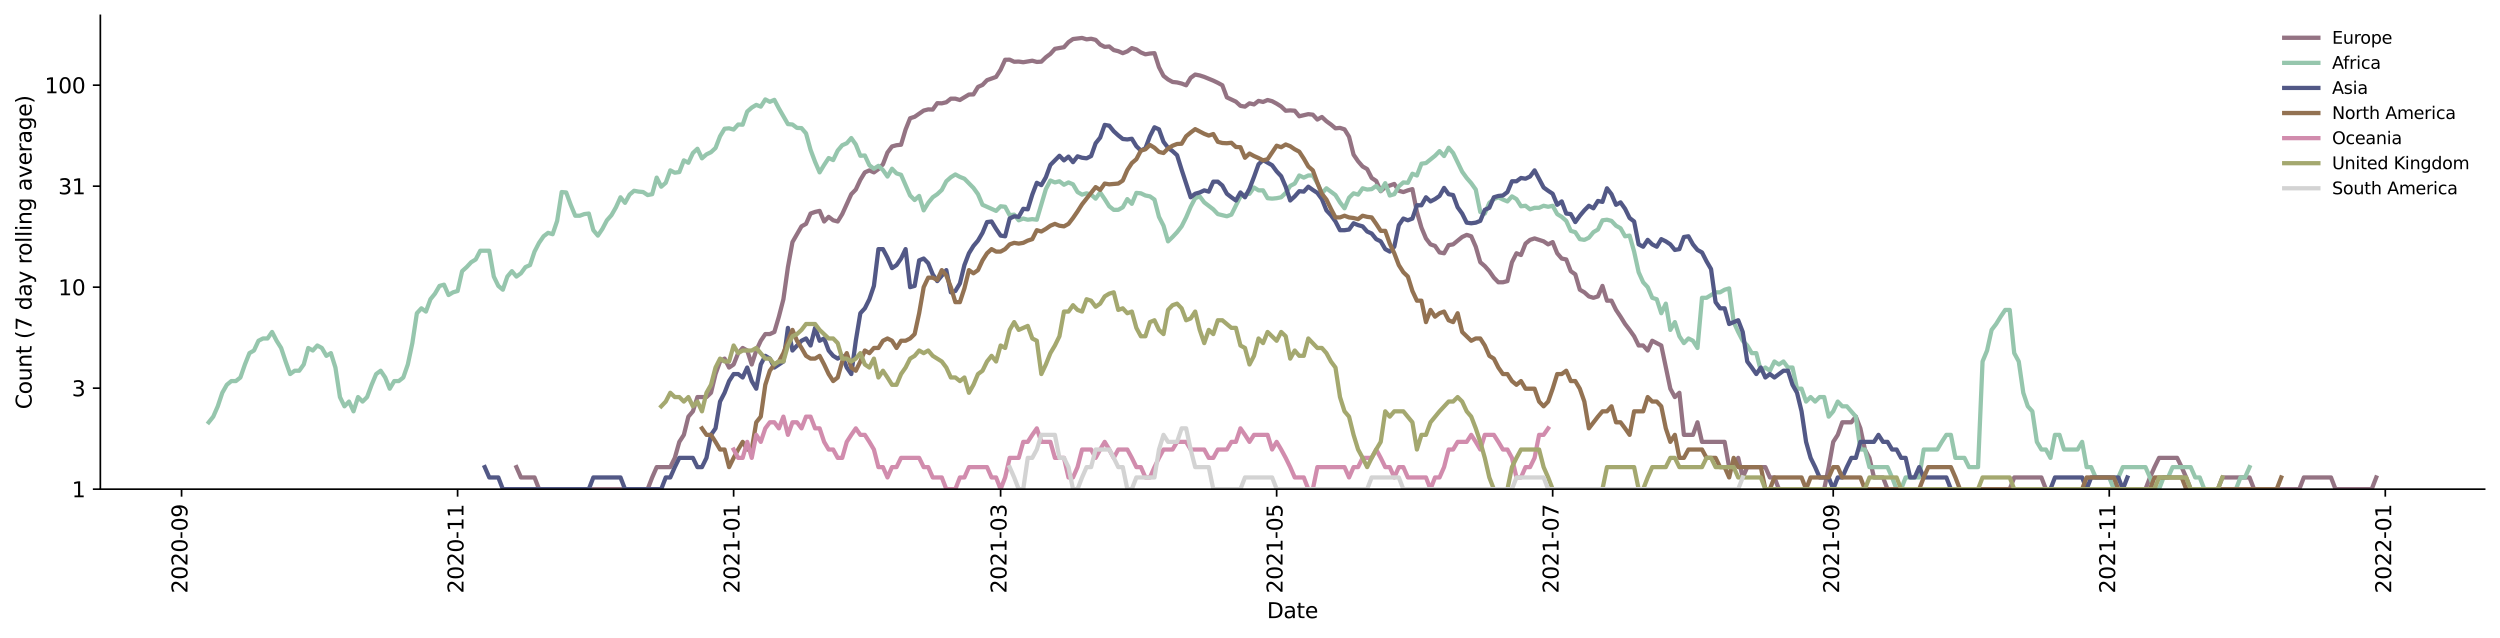 <?xml version="1.0" encoding="utf-8" standalone="no"?>
<!DOCTYPE svg PUBLIC "-//W3C//DTD SVG 1.1//EN"
  "http://www.w3.org/Graphics/SVG/1.1/DTD/svg11.dtd">
<svg height="298.621pt" version="1.1" viewBox="0 0 1170.166 298.621" width="1170.166pt" xmlns="http://www.w3.org/2000/svg" xmlns:xlink="http://www.w3.org/1999/xlink">
 <defs>
  <style type="text/css">*{stroke-linecap:butt;stroke-linejoin:round;}</style>
 </defs>
 <g id="figure_1">
  <g id="patch_1">
   <path d="M 0 298.621 
L 1170.166 298.621 
L 1170.166 0 
L 0 0 
z
" style="fill:#ffffff;"/>
  </g>
  <g id="axes_1">
   <g id="patch_2">
    <path d="M 46.966 228.96 
L 1162.966 228.96 
L 1162.966 7.2 
L 46.966 7.2 
z
" style="fill:#ffffff;"/>
   </g>
   <g id="matplotlib.axis_1">
    <g id="xtick_1">
     <g id="line2d_1">
      <defs>
       <path d="M 0 0 
L 0 3.5 
" id="m685ead2dab" style="stroke:#000000;stroke-width:0.8;"/>
      </defs>
      <g>
       <use style="stroke:#000000;stroke-width:0.8;" x="84.985" xlink:href="#m685ead2dab" y="228.96"/>
      </g>
     </g>
     <g id="text_1">
      <!-- 2020-09 -->
      <g transform="translate(87.744 277.743)rotate(-90)scale(0.1 -0.1)">
       <defs>
        <path d="M 1228 531 
L 3431 531 
L 3431 0 
L 469 0 
L 469 531 
Q 828 903 1448 1529 
Q 2069 2156 2228 2338 
Q 2531 2678 2651 2914 
Q 2772 3150 2772 3378 
Q 2772 3750 2511 3984 
Q 2250 4219 1831 4219 
Q 1534 4219 1204 4116 
Q 875 4013 500 3803 
L 500 4441 
Q 881 4594 1212 4672 
Q 1544 4750 1819 4750 
Q 2544 4750 2975 4387 
Q 3406 4025 3406 3419 
Q 3406 3131 3298 2873 
Q 3191 2616 2906 2266 
Q 2828 2175 2409 1742 
Q 1991 1309 1228 531 
z
" id="DejaVuSans-32" transform="scale(0.016)"/>
        <path d="M 2034 4250 
Q 1547 4250 1301 3770 
Q 1056 3291 1056 2328 
Q 1056 1369 1301 889 
Q 1547 409 2034 409 
Q 2525 409 2770 889 
Q 3016 1369 3016 2328 
Q 3016 3291 2770 3770 
Q 2525 4250 2034 4250 
z
M 2034 4750 
Q 2819 4750 3233 4129 
Q 3647 3509 3647 2328 
Q 3647 1150 3233 529 
Q 2819 -91 2034 -91 
Q 1250 -91 836 529 
Q 422 1150 422 2328 
Q 422 3509 836 4129 
Q 1250 4750 2034 4750 
z
" id="DejaVuSans-30" transform="scale(0.016)"/>
        <path d="M 313 2009 
L 1997 2009 
L 1997 1497 
L 313 1497 
L 313 2009 
z
" id="DejaVuSans-2d" transform="scale(0.016)"/>
        <path d="M 703 97 
L 703 672 
Q 941 559 1184 500 
Q 1428 441 1663 441 
Q 2288 441 2617 861 
Q 2947 1281 2994 2138 
Q 2813 1869 2534 1725 
Q 2256 1581 1919 1581 
Q 1219 1581 811 2004 
Q 403 2428 403 3163 
Q 403 3881 828 4315 
Q 1253 4750 1959 4750 
Q 2769 4750 3195 4129 
Q 3622 3509 3622 2328 
Q 3622 1225 3098 567 
Q 2575 -91 1691 -91 
Q 1453 -91 1209 -44 
Q 966 3 703 97 
z
M 1959 2075 
Q 2384 2075 2632 2365 
Q 2881 2656 2881 3163 
Q 2881 3666 2632 3958 
Q 2384 4250 1959 4250 
Q 1534 4250 1286 3958 
Q 1038 3666 1038 3163 
Q 1038 2656 1286 2365 
Q 1534 2075 1959 2075 
z
" id="DejaVuSans-39" transform="scale(0.016)"/>
       </defs>
       <use xlink:href="#DejaVuSans-32"/>
       <use x="63.623" xlink:href="#DejaVuSans-30"/>
       <use x="127.246" xlink:href="#DejaVuSans-32"/>
       <use x="190.869" xlink:href="#DejaVuSans-30"/>
       <use x="254.492" xlink:href="#DejaVuSans-2d"/>
       <use x="290.576" xlink:href="#DejaVuSans-30"/>
       <use x="354.199" xlink:href="#DejaVuSans-39"/>
      </g>
     </g>
    </g>
    <g id="xtick_2">
     <g id="line2d_2">
      <g>
       <use style="stroke:#000000;stroke-width:0.8;" x="214.186" xlink:href="#m685ead2dab" y="228.96"/>
      </g>
     </g>
     <g id="text_2">
      <!-- 2020-11 -->
      <g transform="translate(216.945 277.743)rotate(-90)scale(0.1 -0.1)">
       <defs>
        <path d="M 794 531 
L 1825 531 
L 1825 4091 
L 703 3866 
L 703 4441 
L 1819 4666 
L 2450 4666 
L 2450 531 
L 3481 531 
L 3481 0 
L 794 0 
L 794 531 
z
" id="DejaVuSans-31" transform="scale(0.016)"/>
       </defs>
       <use xlink:href="#DejaVuSans-32"/>
       <use x="63.623" xlink:href="#DejaVuSans-30"/>
       <use x="127.246" xlink:href="#DejaVuSans-32"/>
       <use x="190.869" xlink:href="#DejaVuSans-30"/>
       <use x="254.492" xlink:href="#DejaVuSans-2d"/>
       <use x="290.576" xlink:href="#DejaVuSans-31"/>
       <use x="354.199" xlink:href="#DejaVuSans-31"/>
      </g>
     </g>
    </g>
    <g id="xtick_3">
     <g id="line2d_3">
      <g>
       <use style="stroke:#000000;stroke-width:0.8;" x="343.387" xlink:href="#m685ead2dab" y="228.96"/>
      </g>
     </g>
     <g id="text_3">
      <!-- 2021-01 -->
      <g transform="translate(346.146 277.743)rotate(-90)scale(0.1 -0.1)">
       <use xlink:href="#DejaVuSans-32"/>
       <use x="63.623" xlink:href="#DejaVuSans-30"/>
       <use x="127.246" xlink:href="#DejaVuSans-32"/>
       <use x="190.869" xlink:href="#DejaVuSans-31"/>
       <use x="254.492" xlink:href="#DejaVuSans-2d"/>
       <use x="290.576" xlink:href="#DejaVuSans-30"/>
       <use x="354.199" xlink:href="#DejaVuSans-31"/>
      </g>
     </g>
    </g>
    <g id="xtick_4">
     <g id="line2d_4">
      <g>
       <use style="stroke:#000000;stroke-width:0.8;" x="468.351" xlink:href="#m685ead2dab" y="228.96"/>
      </g>
     </g>
     <g id="text_4">
      <!-- 2021-03 -->
      <g transform="translate(471.111 277.743)rotate(-90)scale(0.1 -0.1)">
       <defs>
        <path d="M 2597 2516 
Q 3050 2419 3304 2112 
Q 3559 1806 3559 1356 
Q 3559 666 3084 287 
Q 2609 -91 1734 -91 
Q 1441 -91 1130 -33 
Q 819 25 488 141 
L 488 750 
Q 750 597 1062 519 
Q 1375 441 1716 441 
Q 2309 441 2620 675 
Q 2931 909 2931 1356 
Q 2931 1769 2642 2001 
Q 2353 2234 1838 2234 
L 1294 2234 
L 1294 2753 
L 1863 2753 
Q 2328 2753 2575 2939 
Q 2822 3125 2822 3475 
Q 2822 3834 2567 4026 
Q 2313 4219 1838 4219 
Q 1578 4219 1281 4162 
Q 984 4106 628 3988 
L 628 4550 
Q 988 4650 1302 4700 
Q 1616 4750 1894 4750 
Q 2613 4750 3031 4423 
Q 3450 4097 3450 3541 
Q 3450 3153 3228 2886 
Q 3006 2619 2597 2516 
z
" id="DejaVuSans-33" transform="scale(0.016)"/>
       </defs>
       <use xlink:href="#DejaVuSans-32"/>
       <use x="63.623" xlink:href="#DejaVuSans-30"/>
       <use x="127.246" xlink:href="#DejaVuSans-32"/>
       <use x="190.869" xlink:href="#DejaVuSans-31"/>
       <use x="254.492" xlink:href="#DejaVuSans-2d"/>
       <use x="290.576" xlink:href="#DejaVuSans-30"/>
       <use x="354.199" xlink:href="#DejaVuSans-33"/>
      </g>
     </g>
    </g>
    <g id="xtick_5">
     <g id="line2d_5">
      <g>
       <use style="stroke:#000000;stroke-width:0.8;" x="597.552" xlink:href="#m685ead2dab" y="228.96"/>
      </g>
     </g>
     <g id="text_5">
      <!-- 2021-05 -->
      <g transform="translate(600.312 277.743)rotate(-90)scale(0.1 -0.1)">
       <defs>
        <path d="M 691 4666 
L 3169 4666 
L 3169 4134 
L 1269 4134 
L 1269 2991 
Q 1406 3038 1543 3061 
Q 1681 3084 1819 3084 
Q 2600 3084 3056 2656 
Q 3513 2228 3513 1497 
Q 3513 744 3044 326 
Q 2575 -91 1722 -91 
Q 1428 -91 1123 -41 
Q 819 9 494 109 
L 494 744 
Q 775 591 1075 516 
Q 1375 441 1709 441 
Q 2250 441 2565 725 
Q 2881 1009 2881 1497 
Q 2881 1984 2565 2268 
Q 2250 2553 1709 2553 
Q 1456 2553 1204 2497 
Q 953 2441 691 2322 
L 691 4666 
z
" id="DejaVuSans-35" transform="scale(0.016)"/>
       </defs>
       <use xlink:href="#DejaVuSans-32"/>
       <use x="63.623" xlink:href="#DejaVuSans-30"/>
       <use x="127.246" xlink:href="#DejaVuSans-32"/>
       <use x="190.869" xlink:href="#DejaVuSans-31"/>
       <use x="254.492" xlink:href="#DejaVuSans-2d"/>
       <use x="290.576" xlink:href="#DejaVuSans-30"/>
       <use x="354.199" xlink:href="#DejaVuSans-35"/>
      </g>
     </g>
    </g>
    <g id="xtick_6">
     <g id="line2d_6">
      <g>
       <use style="stroke:#000000;stroke-width:0.8;" x="726.753" xlink:href="#m685ead2dab" y="228.96"/>
      </g>
     </g>
     <g id="text_6">
      <!-- 2021-07 -->
      <g transform="translate(729.513 277.743)rotate(-90)scale(0.1 -0.1)">
       <defs>
        <path d="M 525 4666 
L 3525 4666 
L 3525 4397 
L 1831 0 
L 1172 0 
L 2766 4134 
L 525 4134 
L 525 4666 
z
" id="DejaVuSans-37" transform="scale(0.016)"/>
       </defs>
       <use xlink:href="#DejaVuSans-32"/>
       <use x="63.623" xlink:href="#DejaVuSans-30"/>
       <use x="127.246" xlink:href="#DejaVuSans-32"/>
       <use x="190.869" xlink:href="#DejaVuSans-31"/>
       <use x="254.492" xlink:href="#DejaVuSans-2d"/>
       <use x="290.576" xlink:href="#DejaVuSans-30"/>
       <use x="354.199" xlink:href="#DejaVuSans-37"/>
      </g>
     </g>
    </g>
    <g id="xtick_7">
     <g id="line2d_7">
      <g>
       <use style="stroke:#000000;stroke-width:0.8;" x="858.072" xlink:href="#m685ead2dab" y="228.96"/>
      </g>
     </g>
     <g id="text_7">
      <!-- 2021-09 -->
      <g transform="translate(860.832 277.743)rotate(-90)scale(0.1 -0.1)">
       <use xlink:href="#DejaVuSans-32"/>
       <use x="63.623" xlink:href="#DejaVuSans-30"/>
       <use x="127.246" xlink:href="#DejaVuSans-32"/>
       <use x="190.869" xlink:href="#DejaVuSans-31"/>
       <use x="254.492" xlink:href="#DejaVuSans-2d"/>
       <use x="290.576" xlink:href="#DejaVuSans-30"/>
       <use x="354.199" xlink:href="#DejaVuSans-39"/>
      </g>
     </g>
    </g>
    <g id="xtick_8">
     <g id="line2d_8">
      <g>
       <use style="stroke:#000000;stroke-width:0.8;" x="987.273" xlink:href="#m685ead2dab" y="228.96"/>
      </g>
     </g>
     <g id="text_8">
      <!-- 2021-11 -->
      <g transform="translate(990.033 277.743)rotate(-90)scale(0.1 -0.1)">
       <use xlink:href="#DejaVuSans-32"/>
       <use x="63.623" xlink:href="#DejaVuSans-30"/>
       <use x="127.246" xlink:href="#DejaVuSans-32"/>
       <use x="190.869" xlink:href="#DejaVuSans-31"/>
       <use x="254.492" xlink:href="#DejaVuSans-2d"/>
       <use x="290.576" xlink:href="#DejaVuSans-31"/>
       <use x="354.199" xlink:href="#DejaVuSans-31"/>
      </g>
     </g>
    </g>
    <g id="xtick_9">
     <g id="line2d_9">
      <g>
       <use style="stroke:#000000;stroke-width:0.8;" x="1116.474" xlink:href="#m685ead2dab" y="228.96"/>
      </g>
     </g>
     <g id="text_9">
      <!-- 2022-01 -->
      <g transform="translate(1119.234 277.743)rotate(-90)scale(0.1 -0.1)">
       <use xlink:href="#DejaVuSans-32"/>
       <use x="63.623" xlink:href="#DejaVuSans-30"/>
       <use x="127.246" xlink:href="#DejaVuSans-32"/>
       <use x="190.869" xlink:href="#DejaVuSans-32"/>
       <use x="254.492" xlink:href="#DejaVuSans-2d"/>
       <use x="290.576" xlink:href="#DejaVuSans-30"/>
       <use x="354.199" xlink:href="#DejaVuSans-31"/>
      </g>
     </g>
    </g>
    <g id="text_10">
     <!-- Date -->
     <g transform="translate(593.015 289.341)scale(0.1 -0.1)">
      <defs>
       <path d="M 1259 4147 
L 1259 519 
L 2022 519 
Q 2988 519 3436 956 
Q 3884 1394 3884 2338 
Q 3884 3275 3436 3711 
Q 2988 4147 2022 4147 
L 1259 4147 
z
M 628 4666 
L 1925 4666 
Q 3281 4666 3915 4102 
Q 4550 3538 4550 2338 
Q 4550 1131 3912 565 
Q 3275 0 1925 0 
L 628 0 
L 628 4666 
z
" id="DejaVuSans-44" transform="scale(0.016)"/>
       <path d="M 2194 1759 
Q 1497 1759 1228 1600 
Q 959 1441 959 1056 
Q 959 750 1161 570 
Q 1363 391 1709 391 
Q 2188 391 2477 730 
Q 2766 1069 2766 1631 
L 2766 1759 
L 2194 1759 
z
M 3341 1997 
L 3341 0 
L 2766 0 
L 2766 531 
Q 2569 213 2275 61 
Q 1981 -91 1556 -91 
Q 1019 -91 701 211 
Q 384 513 384 1019 
Q 384 1609 779 1909 
Q 1175 2209 1959 2209 
L 2766 2209 
L 2766 2266 
Q 2766 2663 2505 2880 
Q 2244 3097 1772 3097 
Q 1472 3097 1187 3025 
Q 903 2953 641 2809 
L 641 3341 
Q 956 3463 1253 3523 
Q 1550 3584 1831 3584 
Q 2591 3584 2966 3190 
Q 3341 2797 3341 1997 
z
" id="DejaVuSans-61" transform="scale(0.016)"/>
       <path d="M 1172 4494 
L 1172 3500 
L 2356 3500 
L 2356 3053 
L 1172 3053 
L 1172 1153 
Q 1172 725 1289 603 
Q 1406 481 1766 481 
L 2356 481 
L 2356 0 
L 1766 0 
Q 1100 0 847 248 
Q 594 497 594 1153 
L 594 3053 
L 172 3053 
L 172 3500 
L 594 3500 
L 594 4494 
L 1172 4494 
z
" id="DejaVuSans-74" transform="scale(0.016)"/>
       <path d="M 3597 1894 
L 3597 1613 
L 953 1613 
Q 991 1019 1311 708 
Q 1631 397 2203 397 
Q 2534 397 2845 478 
Q 3156 559 3463 722 
L 3463 178 
Q 3153 47 2828 -22 
Q 2503 -91 2169 -91 
Q 1331 -91 842 396 
Q 353 884 353 1716 
Q 353 2575 817 3079 
Q 1281 3584 2069 3584 
Q 2775 3584 3186 3129 
Q 3597 2675 3597 1894 
z
M 3022 2063 
Q 3016 2534 2758 2815 
Q 2500 3097 2075 3097 
Q 1594 3097 1305 2825 
Q 1016 2553 972 2059 
L 3022 2063 
z
" id="DejaVuSans-65" transform="scale(0.016)"/>
      </defs>
      <use xlink:href="#DejaVuSans-44"/>
      <use x="77.002" xlink:href="#DejaVuSans-61"/>
      <use x="138.281" xlink:href="#DejaVuSans-74"/>
      <use x="177.49" xlink:href="#DejaVuSans-65"/>
     </g>
    </g>
   </g>
   <g id="matplotlib.axis_2">
    <g id="ytick_1">
     <g id="line2d_10">
      <defs>
       <path d="M 0 0 
L -3.5 0 
" id="m657eba9eb4" style="stroke:#000000;stroke-width:0.8;"/>
      </defs>
      <g>
       <use style="stroke:#000000;stroke-width:0.8;" x="46.966" xlink:href="#m657eba9eb4" y="228.96"/>
      </g>
     </g>
     <g id="text_11">
      <!-- 1 -->
      <g transform="translate(33.603 232.759)scale(0.1 -0.1)">
       <use xlink:href="#DejaVuSans-31"/>
      </g>
     </g>
    </g>
    <g id="ytick_2">
     <g id="line2d_11">
      <g>
       <use style="stroke:#000000;stroke-width:0.8;" x="46.966" xlink:href="#m657eba9eb4" y="181.685"/>
      </g>
     </g>
     <g id="text_12">
      <!-- 3 -->
      <g transform="translate(33.603 185.484)scale(0.1 -0.1)">
       <use xlink:href="#DejaVuSans-33"/>
      </g>
     </g>
    </g>
    <g id="ytick_3">
     <g id="line2d_12">
      <g>
       <use style="stroke:#000000;stroke-width:0.8;" x="46.966" xlink:href="#m657eba9eb4" y="134.409"/>
      </g>
     </g>
     <g id="text_13">
      <!-- 10 -->
      <g transform="translate(27.241 138.208)scale(0.1 -0.1)">
       <use xlink:href="#DejaVuSans-31"/>
       <use x="63.623" xlink:href="#DejaVuSans-30"/>
      </g>
     </g>
    </g>
    <g id="ytick_4">
     <g id="line2d_13">
      <g>
       <use style="stroke:#000000;stroke-width:0.8;" x="46.966" xlink:href="#m657eba9eb4" y="87.134"/>
      </g>
     </g>
     <g id="text_14">
      <!-- 31 -->
      <g transform="translate(27.241 90.933)scale(0.1 -0.1)">
       <use xlink:href="#DejaVuSans-33"/>
       <use x="63.623" xlink:href="#DejaVuSans-31"/>
      </g>
     </g>
    </g>
    <g id="ytick_5">
     <g id="line2d_14">
      <g>
       <use style="stroke:#000000;stroke-width:0.8;" x="46.966" xlink:href="#m657eba9eb4" y="39.859"/>
      </g>
     </g>
     <g id="text_15">
      <!-- 100 -->
      <g transform="translate(20.878 43.658)scale(0.1 -0.1)">
       <use xlink:href="#DejaVuSans-31"/>
       <use x="63.623" xlink:href="#DejaVuSans-30"/>
       <use x="127.246" xlink:href="#DejaVuSans-30"/>
      </g>
     </g>
    </g>
    <g id="text_16">
     <!-- Count (7 day rolling average) -->
     <g transform="translate(14.798 191.548)rotate(-90)scale(0.1 -0.1)">
      <defs>
       <path d="M 4122 4306 
L 4122 3641 
Q 3803 3938 3442 4084 
Q 3081 4231 2675 4231 
Q 1875 4231 1450 3742 
Q 1025 3253 1025 2328 
Q 1025 1406 1450 917 
Q 1875 428 2675 428 
Q 3081 428 3442 575 
Q 3803 722 4122 1019 
L 4122 359 
Q 3791 134 3420 21 
Q 3050 -91 2638 -91 
Q 1578 -91 968 557 
Q 359 1206 359 2328 
Q 359 3453 968 4101 
Q 1578 4750 2638 4750 
Q 3056 4750 3426 4639 
Q 3797 4528 4122 4306 
z
" id="DejaVuSans-43" transform="scale(0.016)"/>
       <path d="M 1959 3097 
Q 1497 3097 1228 2736 
Q 959 2375 959 1747 
Q 959 1119 1226 758 
Q 1494 397 1959 397 
Q 2419 397 2687 759 
Q 2956 1122 2956 1747 
Q 2956 2369 2687 2733 
Q 2419 3097 1959 3097 
z
M 1959 3584 
Q 2709 3584 3137 3096 
Q 3566 2609 3566 1747 
Q 3566 888 3137 398 
Q 2709 -91 1959 -91 
Q 1206 -91 779 398 
Q 353 888 353 1747 
Q 353 2609 779 3096 
Q 1206 3584 1959 3584 
z
" id="DejaVuSans-6f" transform="scale(0.016)"/>
       <path d="M 544 1381 
L 544 3500 
L 1119 3500 
L 1119 1403 
Q 1119 906 1312 657 
Q 1506 409 1894 409 
Q 2359 409 2629 706 
Q 2900 1003 2900 1516 
L 2900 3500 
L 3475 3500 
L 3475 0 
L 2900 0 
L 2900 538 
Q 2691 219 2414 64 
Q 2138 -91 1772 -91 
Q 1169 -91 856 284 
Q 544 659 544 1381 
z
M 1991 3584 
L 1991 3584 
z
" id="DejaVuSans-75" transform="scale(0.016)"/>
       <path d="M 3513 2113 
L 3513 0 
L 2938 0 
L 2938 2094 
Q 2938 2591 2744 2837 
Q 2550 3084 2163 3084 
Q 1697 3084 1428 2787 
Q 1159 2491 1159 1978 
L 1159 0 
L 581 0 
L 581 3500 
L 1159 3500 
L 1159 2956 
Q 1366 3272 1645 3428 
Q 1925 3584 2291 3584 
Q 2894 3584 3203 3211 
Q 3513 2838 3513 2113 
z
" id="DejaVuSans-6e" transform="scale(0.016)"/>
       <path id="DejaVuSans-20" transform="scale(0.016)"/>
       <path d="M 1984 4856 
Q 1566 4138 1362 3434 
Q 1159 2731 1159 2009 
Q 1159 1288 1364 580 
Q 1569 -128 1984 -844 
L 1484 -844 
Q 1016 -109 783 600 
Q 550 1309 550 2009 
Q 550 2706 781 3412 
Q 1013 4119 1484 4856 
L 1984 4856 
z
" id="DejaVuSans-28" transform="scale(0.016)"/>
       <path d="M 2906 2969 
L 2906 4863 
L 3481 4863 
L 3481 0 
L 2906 0 
L 2906 525 
Q 2725 213 2448 61 
Q 2172 -91 1784 -91 
Q 1150 -91 751 415 
Q 353 922 353 1747 
Q 353 2572 751 3078 
Q 1150 3584 1784 3584 
Q 2172 3584 2448 3432 
Q 2725 3281 2906 2969 
z
M 947 1747 
Q 947 1113 1208 752 
Q 1469 391 1925 391 
Q 2381 391 2643 752 
Q 2906 1113 2906 1747 
Q 2906 2381 2643 2742 
Q 2381 3103 1925 3103 
Q 1469 3103 1208 2742 
Q 947 2381 947 1747 
z
" id="DejaVuSans-64" transform="scale(0.016)"/>
       <path d="M 2059 -325 
Q 1816 -950 1584 -1140 
Q 1353 -1331 966 -1331 
L 506 -1331 
L 506 -850 
L 844 -850 
Q 1081 -850 1212 -737 
Q 1344 -625 1503 -206 
L 1606 56 
L 191 3500 
L 800 3500 
L 1894 763 
L 2988 3500 
L 3597 3500 
L 2059 -325 
z
" id="DejaVuSans-79" transform="scale(0.016)"/>
       <path d="M 2631 2963 
Q 2534 3019 2420 3045 
Q 2306 3072 2169 3072 
Q 1681 3072 1420 2755 
Q 1159 2438 1159 1844 
L 1159 0 
L 581 0 
L 581 3500 
L 1159 3500 
L 1159 2956 
Q 1341 3275 1631 3429 
Q 1922 3584 2338 3584 
Q 2397 3584 2469 3576 
Q 2541 3569 2628 3553 
L 2631 2963 
z
" id="DejaVuSans-72" transform="scale(0.016)"/>
       <path d="M 603 4863 
L 1178 4863 
L 1178 0 
L 603 0 
L 603 4863 
z
" id="DejaVuSans-6c" transform="scale(0.016)"/>
       <path d="M 603 3500 
L 1178 3500 
L 1178 0 
L 603 0 
L 603 3500 
z
M 603 4863 
L 1178 4863 
L 1178 4134 
L 603 4134 
L 603 4863 
z
" id="DejaVuSans-69" transform="scale(0.016)"/>
       <path d="M 2906 1791 
Q 2906 2416 2648 2759 
Q 2391 3103 1925 3103 
Q 1463 3103 1205 2759 
Q 947 2416 947 1791 
Q 947 1169 1205 825 
Q 1463 481 1925 481 
Q 2391 481 2648 825 
Q 2906 1169 2906 1791 
z
M 3481 434 
Q 3481 -459 3084 -895 
Q 2688 -1331 1869 -1331 
Q 1566 -1331 1297 -1286 
Q 1028 -1241 775 -1147 
L 775 -588 
Q 1028 -725 1275 -790 
Q 1522 -856 1778 -856 
Q 2344 -856 2625 -561 
Q 2906 -266 2906 331 
L 2906 616 
Q 2728 306 2450 153 
Q 2172 0 1784 0 
Q 1141 0 747 490 
Q 353 981 353 1791 
Q 353 2603 747 3093 
Q 1141 3584 1784 3584 
Q 2172 3584 2450 3431 
Q 2728 3278 2906 2969 
L 2906 3500 
L 3481 3500 
L 3481 434 
z
" id="DejaVuSans-67" transform="scale(0.016)"/>
       <path d="M 191 3500 
L 800 3500 
L 1894 563 
L 2988 3500 
L 3597 3500 
L 2284 0 
L 1503 0 
L 191 3500 
z
" id="DejaVuSans-76" transform="scale(0.016)"/>
       <path d="M 513 4856 
L 1013 4856 
Q 1481 4119 1714 3412 
Q 1947 2706 1947 2009 
Q 1947 1309 1714 600 
Q 1481 -109 1013 -844 
L 513 -844 
Q 928 -128 1133 580 
Q 1338 1288 1338 2009 
Q 1338 2731 1133 3434 
Q 928 4138 513 4856 
z
" id="DejaVuSans-29" transform="scale(0.016)"/>
      </defs>
      <use xlink:href="#DejaVuSans-43"/>
      <use x="69.824" xlink:href="#DejaVuSans-6f"/>
      <use x="131.006" xlink:href="#DejaVuSans-75"/>
      <use x="194.385" xlink:href="#DejaVuSans-6e"/>
      <use x="257.764" xlink:href="#DejaVuSans-74"/>
      <use x="296.973" xlink:href="#DejaVuSans-20"/>
      <use x="328.76" xlink:href="#DejaVuSans-28"/>
      <use x="367.773" xlink:href="#DejaVuSans-37"/>
      <use x="431.396" xlink:href="#DejaVuSans-20"/>
      <use x="463.184" xlink:href="#DejaVuSans-64"/>
      <use x="526.66" xlink:href="#DejaVuSans-61"/>
      <use x="587.939" xlink:href="#DejaVuSans-79"/>
      <use x="647.119" xlink:href="#DejaVuSans-20"/>
      <use x="678.906" xlink:href="#DejaVuSans-72"/>
      <use x="717.77" xlink:href="#DejaVuSans-6f"/>
      <use x="778.951" xlink:href="#DejaVuSans-6c"/>
      <use x="806.734" xlink:href="#DejaVuSans-6c"/>
      <use x="834.518" xlink:href="#DejaVuSans-69"/>
      <use x="862.301" xlink:href="#DejaVuSans-6e"/>
      <use x="925.68" xlink:href="#DejaVuSans-67"/>
      <use x="989.156" xlink:href="#DejaVuSans-20"/>
      <use x="1020.943" xlink:href="#DejaVuSans-61"/>
      <use x="1082.223" xlink:href="#DejaVuSans-76"/>
      <use x="1141.402" xlink:href="#DejaVuSans-65"/>
      <use x="1202.926" xlink:href="#DejaVuSans-72"/>
      <use x="1244.039" xlink:href="#DejaVuSans-61"/>
      <use x="1305.318" xlink:href="#DejaVuSans-67"/>
      <use x="1368.795" xlink:href="#DejaVuSans-65"/>
      <use x="1430.318" xlink:href="#DejaVuSans-29"/>
     </g>
    </g>
   </g>
   <g id="line2d_15">
    <path clip-path="url(#pb4d3a7426d)" d="M 241.72 218.64 
L 243.838 223.477 
L 250.192 223.477 
L 252.31 228.96 
L 303.144 228.96 
L 305.262 223.477 
L 307.38 218.64 
L 313.734 218.64 
L 315.852 214.314 
L 317.97 206.827 
L 320.088 203.54 
L 322.206 195.014 
L 324.324 192.525 
L 326.442 185.851 
L 330.678 185.851 
L 332.796 183.848 
L 334.914 175.078 
L 337.032 169.202 
L 339.15 167.855 
L 341.269 172.035 
L 343.387 170.594 
L 345.505 165.288 
L 347.623 162.872 
L 349.741 164.062 
L 351.859 170.594 
L 353.977 164.062 
L 356.095 159.495 
L 358.213 156.375 
L 360.331 156.375 
L 362.449 155.385 
L 364.567 148.226 
L 366.685 140.06 
L 368.803 125.012 
L 370.921 113.316 
L 375.157 105.947 
L 377.275 104.79 
L 379.393 99.953 
L 381.511 99.2 
L 383.63 98.705 
L 385.748 103.665 
L 387.866 101.503 
L 389.984 103.114 
L 392.102 103.665 
L 394.22 100.208 
L 398.456 90.892 
L 400.574 88.715 
L 402.692 84.158 
L 404.81 80.685 
L 406.928 79.745 
L 409.046 80.685 
L 411.164 79.13 
L 413.282 76.902 
L 415.4 71.364 
L 417.518 68.556 
L 419.636 67.971 
L 421.754 67.739 
L 423.872 60.639 
L 425.99 55.351 
L 428.109 54.673 
L 432.345 51.75 
L 434.463 51.205 
L 436.581 51.282 
L 438.699 48.295 
L 440.817 48.367 
L 442.935 47.865 
L 445.053 46.188 
L 447.171 46.188 
L 449.289 46.809 
L 453.525 44.25 
L 455.643 44.185 
L 457.761 40.688 
L 459.879 39.741 
L 461.997 37.521 
L 466.233 35.998 
L 468.351 32.617 
L 470.47 27.972 
L 472.588 27.928 
L 474.706 28.905 
L 476.824 28.815 
L 478.942 29.13 
L 483.178 28.414 
L 485.296 28.995 
L 487.414 28.86 
L 489.532 26.803 
L 491.65 25.212 
L 493.768 22.858 
L 498.004 22.09 
L 500.122 19.724 
L 502.24 18.277 
L 506.476 17.76 
L 508.594 18.416 
L 510.712 18.138 
L 512.83 18.66 
L 514.949 20.853 
L 517.067 21.938 
L 519.185 21.749 
L 521.303 23.444 
L 523.421 23.959 
L 525.539 24.885 
L 527.657 24.039 
L 529.775 22.511 
L 531.893 23.17 
L 534.011 24.561 
L 536.129 25.418 
L 538.247 25.048 
L 540.365 24.885 
L 542.483 31.453 
L 544.601 35.52 
L 546.719 37.19 
L 548.837 38.361 
L 550.955 38.588 
L 553.073 39.103 
L 555.191 39.917 
L 557.31 36.428 
L 559.428 34.892 
L 561.546 35.31 
L 563.664 35.998 
L 567.9 37.743 
L 570.018 38.759 
L 572.136 39.917 
L 574.254 45.577 
L 578.49 47.58 
L 580.608 49.538 
L 582.726 49.911 
L 584.844 48.367 
L 586.962 48.875 
L 589.08 47.228 
L 591.198 47.722 
L 593.316 46.809 
L 595.434 47.369 
L 597.552 48.511 
L 599.671 49.836 
L 601.789 51.828 
L 603.907 51.672 
L 606.025 51.828 
L 608.143 54.421 
L 612.379 53.429 
L 614.497 53.675 
L 616.615 55.955 
L 618.733 54.757 
L 620.851 56.743 
L 622.969 58.276 
L 625.087 60.06 
L 627.205 59.868 
L 629.323 60.542 
L 631.441 63.983 
L 633.559 72.388 
L 635.677 75.481 
L 637.795 77.926 
L 639.913 79.13 
L 642.031 83.304 
L 644.15 84.678 
L 646.268 89.493 
L 648.386 87.574 
L 652.622 86.101 
L 654.74 89.297 
L 656.858 89.888 
L 658.976 89.102 
L 661.094 88.522 
L 663.212 99.2 
L 665.33 106.537 
L 667.448 111.598 
L 669.566 114.383 
L 671.684 115.11 
L 673.802 118.153 
L 675.92 118.549 
L 678.038 114.745 
L 680.156 114.383 
L 684.392 110.93 
L 686.511 109.948 
L 688.629 110.6 
L 690.747 115.478 
L 692.865 122.743 
L 694.983 124.548 
L 697.101 126.923 
L 699.219 129.966 
L 701.337 132.127 
L 703.455 132.127 
L 705.573 131.576 
L 707.691 122.743 
L 709.809 118.549 
L 711.927 119.355 
L 714.045 114.024 
L 716.163 112.277 
L 718.281 111.598 
L 722.517 112.967 
L 724.635 114.383 
L 726.753 113.316 
L 728.871 118.549 
L 730.99 121.014 
L 733.108 121.439 
L 735.226 126.923 
L 737.344 128.416 
L 739.462 135.6 
L 741.58 136.825 
L 743.698 138.736 
L 745.816 139.393 
L 747.934 138.736 
L 750.052 133.827 
L 752.17 140.739 
L 754.288 140.739 
L 756.406 145.066 
L 758.524 148.226 
L 760.642 151.65 
L 762.76 154.419 
L 764.878 157.389 
L 766.996 161.715 
L 769.114 161.715 
L 771.232 164.062 
L 773.351 159.495 
L 777.587 161.715 
L 781.823 181.938 
L 783.941 185.851 
L 786.059 183.848 
L 788.177 203.54 
L 792.413 203.54 
L 794.531 197.664 
L 796.649 206.827 
L 807.239 206.827 
L 809.357 218.64 
L 811.475 218.64 
L 813.593 214.314 
L 815.711 223.477 
L 817.83 218.64 
L 826.302 218.64 
L 828.42 223.477 
L 830.538 223.477 
L 832.656 228.96 
L 853.836 228.96 
L 855.954 218.64 
L 858.072 206.827 
L 860.191 203.54 
L 862.309 197.664 
L 866.545 197.664 
L 868.663 195.014 
L 870.781 200.497 
L 872.899 210.4 
L 875.017 214.314 
L 877.135 223.477 
L 881.371 223.477 
L 883.489 228.96 
L 940.676 228.96 
L 942.794 223.477 
L 955.503 223.477 
L 957.621 228.96 
L 1004.218 228.96 
L 1006.336 223.477 
L 1008.454 218.64 
L 1010.572 214.314 
L 1019.044 214.314 
L 1021.162 218.64 
L 1023.28 223.477 
L 1025.398 228.96 
L 1038.107 228.96 
L 1040.225 223.477 
L 1052.933 223.477 
L 1055.051 228.96 
L 1076.232 228.96 
L 1078.35 223.477 
L 1091.058 223.477 
L 1093.176 228.96 
L 1110.12 228.96 
L 1112.238 223.477 
L 1112.238 223.477 
" style="fill:none;stroke:#947383;stroke-linecap:square;stroke-width:2;"/>
   </g>
   <g id="line2d_16">
    <path clip-path="url(#pb4d3a7426d)" d="M 97.693 197.664 
L 99.811 195.014 
L 101.929 190.178 
L 104.047 183.848 
L 106.165 180.112 
L 108.283 178.365 
L 110.401 178.365 
L 112.519 176.688 
L 114.637 170.594 
L 116.755 165.288 
L 118.873 164.062 
L 120.991 159.495 
L 123.109 158.428 
L 125.228 158.428 
L 127.346 155.385 
L 129.464 159.495 
L 131.582 162.872 
L 133.7 169.202 
L 135.818 175.078 
L 137.936 173.528 
L 140.054 173.528 
L 142.172 170.594 
L 144.29 162.872 
L 146.408 164.062 
L 148.526 161.715 
L 150.644 162.872 
L 152.762 166.552 
L 154.88 165.288 
L 156.998 172.035 
L 159.116 185.851 
L 161.234 190.178 
L 163.352 187.958 
L 165.47 192.525 
L 167.589 185.851 
L 169.707 187.958 
L 171.825 185.851 
L 173.943 180.112 
L 176.061 175.078 
L 178.179 173.528 
L 180.297 176.688 
L 182.415 181.938 
L 184.533 178.365 
L 186.651 178.365 
L 188.769 176.688 
L 190.887 170.594 
L 193.005 160.59 
L 195.123 146.615 
L 197.241 144.312 
L 199.359 145.833 
L 201.477 140.06 
L 203.595 137.452 
L 205.713 133.827 
L 207.831 133.252 
L 209.949 138.089 
L 212.068 136.825 
L 214.186 136.208 
L 216.304 126.923 
L 218.422 125.012 
L 220.54 122.743 
L 222.658 121.439 
L 224.776 117.37 
L 229.012 117.37 
L 231.13 129.443 
L 233.248 133.827 
L 235.366 135.6 
L 237.484 129.443 
L 239.602 126.923 
L 241.72 129.443 
L 243.838 127.912 
L 245.956 125.012 
L 248.074 124.09 
L 250.192 117.76 
L 252.31 113.669 
L 254.429 110.6 
L 256.547 108.99 
L 258.665 109.626 
L 260.783 103.388 
L 262.901 89.888 
L 265.019 90.087 
L 267.137 95.856 
L 269.255 100.98 
L 271.373 100.98 
L 273.491 100.208 
L 275.609 99.953 
L 277.727 107.745 
L 279.845 110.273 
L 281.963 107.137 
L 284.081 103.114 
L 286.199 100.721 
L 288.317 97.019 
L 290.435 92.34 
L 292.553 94.948 
L 294.671 91.096 
L 296.789 89.297 
L 298.908 89.69 
L 301.026 89.888 
L 303.144 91.301 
L 305.262 90.892 
L 307.38 83.135 
L 309.498 87.387 
L 311.616 85.562 
L 313.734 79.745 
L 315.852 80.844 
L 317.97 80.527 
L 320.088 75.064 
L 322.206 76.185 
L 324.324 71.618 
L 326.442 69.632 
L 328.56 74.107 
L 330.678 72.258 
L 332.796 71.238 
L 334.914 69.271 
L 337.032 63.772 
L 339.15 60.252 
L 341.269 60.06 
L 343.387 60.639 
L 345.505 58.276 
L 347.623 58.368 
L 349.741 52.223 
L 351.859 50.363 
L 353.977 49.095 
L 356.095 49.911 
L 358.213 46.532 
L 360.331 47.651 
L 362.449 46.74 
L 364.567 50.744 
L 368.803 58.093 
L 370.921 58.276 
L 373.039 59.868 
L 375.157 59.964 
L 377.275 62.429 
L 379.393 70.12 
L 381.511 75.761 
L 383.63 80.685 
L 385.748 77.192 
L 387.866 73.972 
L 389.984 74.926 
L 392.102 70.489 
L 394.22 67.971 
L 396.338 67.05 
L 398.456 64.621 
L 400.574 67.623 
L 402.692 72.909 
L 404.81 72.778 
L 406.928 77.338 
L 409.046 78.977 
L 411.164 77.631 
L 413.282 79.59 
L 415.4 82.633 
L 417.518 78.977 
L 419.636 81.164 
L 421.754 81.81 
L 425.99 91.506 
L 428.109 93.623 
L 430.227 91.713 
L 432.345 98.46 
L 434.463 94.948 
L 436.581 92.34 
L 438.699 90.892 
L 440.817 88.908 
L 442.935 84.854 
L 445.053 82.967 
L 447.171 81.648 
L 449.289 82.8 
L 451.407 83.643 
L 455.643 87.951 
L 457.761 90.892 
L 459.879 95.856 
L 466.233 98.705 
L 468.351 96.55 
L 470.47 96.784 
L 472.588 100.721 
L 474.706 100.463 
L 476.824 103.114 
L 478.942 102.3 
L 481.06 102.841 
L 483.178 102.57 
L 485.296 102.841 
L 489.532 88.522 
L 491.65 84.504 
L 493.768 85.383 
L 495.886 84.854 
L 498.004 86.464 
L 500.122 85.383 
L 502.24 86.282 
L 504.358 89.888 
L 506.476 91.096 
L 508.594 90.487 
L 510.712 91.096 
L 512.83 92.977 
L 514.949 90.087 
L 517.067 93.191 
L 519.185 96.55 
L 521.303 98.216 
L 523.421 98.216 
L 525.539 97.019 
L 527.657 93.191 
L 529.775 95.399 
L 531.893 90.287 
L 534.011 90.487 
L 536.129 91.506 
L 538.247 91.921 
L 540.365 93.407 
L 542.483 101.503 
L 544.601 105.654 
L 546.719 112.967 
L 548.837 110.93 
L 550.955 108.675 
L 553.073 105.947 
L 555.191 101.767 
L 557.31 96.784 
L 559.428 92.764 
L 561.546 91.921 
L 563.664 94.724 
L 567.9 97.974 
L 570.018 100.208 
L 574.254 101.241 
L 576.372 100.463 
L 580.608 91.921 
L 582.726 91.096 
L 584.844 90.689 
L 586.962 87.762 
L 589.08 89.102 
L 591.198 89.102 
L 593.316 92.764 
L 595.434 92.977 
L 597.552 92.764 
L 599.671 92.34 
L 601.789 90.287 
L 603.907 87.015 
L 606.025 85.92 
L 608.143 82.138 
L 610.261 83.135 
L 612.379 82.138 
L 614.497 82.138 
L 616.615 85.74 
L 618.733 90.487 
L 620.851 88.14 
L 625.087 91.301 
L 627.205 94.724 
L 629.323 97.494 
L 631.441 92.551 
L 633.559 90.487 
L 635.677 91.096 
L 637.795 88.14 
L 639.913 88.715 
L 642.031 88.522 
L 644.15 87.015 
L 646.268 89.297 
L 648.386 85.74 
L 650.504 91.506 
L 652.622 90.892 
L 654.74 87.201 
L 656.858 85.383 
L 658.976 85.562 
L 661.094 81.324 
L 663.212 82.138 
L 665.33 76.613 
L 667.448 76.327 
L 671.684 72.909 
L 673.802 70.737 
L 675.92 73.04 
L 678.038 69.151 
L 680.156 71.618 
L 684.392 80.369 
L 686.511 83.304 
L 688.629 85.74 
L 690.747 88.715 
L 692.865 99.2 
L 694.983 99.953 
L 697.101 94.948 
L 699.219 93.191 
L 701.337 92.34 
L 703.455 93.407 
L 705.573 94.281 
L 707.691 91.921 
L 709.809 93.191 
L 711.927 96.55 
L 714.045 96.317 
L 716.163 97.974 
L 718.281 97.256 
L 720.399 97.256 
L 722.517 96.317 
L 724.635 96.784 
L 726.753 96.317 
L 728.871 100.208 
L 730.99 101.503 
L 733.108 103.388 
L 735.226 108.053 
L 737.344 108.675 
L 739.462 111.936 
L 741.58 112.277 
L 743.698 111.263 
L 745.816 108.675 
L 747.934 107.44 
L 750.052 103.114 
L 752.17 102.841 
L 754.288 103.388 
L 756.406 105.654 
L 758.524 106.836 
L 760.642 110.6 
L 762.76 110.273 
L 764.878 117.76 
L 766.996 127.414 
L 769.114 132.127 
L 771.232 134.409 
L 773.351 139.393 
L 775.469 140.06 
L 777.587 146.615 
L 779.705 142.131 
L 781.823 154.419 
L 783.941 150.767 
L 786.059 157.389 
L 788.177 160.59 
L 790.295 158.428 
L 792.413 159.495 
L 794.531 162.872 
L 796.649 139.393 
L 798.767 139.393 
L 803.003 136.825 
L 805.121 136.825 
L 807.239 135.6 
L 809.357 135 
L 811.475 150.767 
L 813.593 155.385 
L 815.711 159.495 
L 817.83 161.715 
L 819.948 165.288 
L 822.066 165.288 
L 824.184 173.528 
L 826.302 172.035 
L 828.42 173.528 
L 830.538 169.202 
L 832.656 170.594 
L 834.774 169.202 
L 836.892 172.035 
L 839.01 172.035 
L 841.128 181.938 
L 843.246 181.938 
L 845.364 187.958 
L 847.482 185.851 
L 849.6 187.958 
L 851.718 185.851 
L 853.836 185.851 
L 855.954 195.014 
L 858.072 192.525 
L 860.191 187.958 
L 862.309 190.178 
L 864.427 190.178 
L 868.663 195.014 
L 870.781 210.4 
L 872.899 210.4 
L 875.017 218.64 
L 883.489 218.64 
L 885.607 223.477 
L 887.725 228.96 
L 889.843 228.96 
L 891.961 223.477 
L 898.315 223.477 
L 900.433 210.4 
L 906.788 210.4 
L 908.906 206.827 
L 911.024 203.54 
L 913.142 203.54 
L 915.26 214.314 
L 919.496 214.314 
L 921.614 218.64 
L 925.85 218.64 
L 927.968 169.202 
L 930.086 164.062 
L 932.204 154.419 
L 934.322 151.65 
L 936.44 148.226 
L 938.558 145.066 
L 940.676 145.066 
L 942.794 165.288 
L 944.912 169.202 
L 947.031 183.848 
L 949.149 190.178 
L 951.267 192.525 
L 953.385 206.827 
L 955.503 210.4 
L 957.621 210.4 
L 959.739 214.314 
L 961.857 203.54 
L 963.975 203.54 
L 966.093 210.4 
L 972.447 210.4 
L 974.565 206.827 
L 976.683 218.64 
L 978.801 218.64 
L 980.919 223.477 
L 987.273 223.477 
L 989.392 228.96 
L 991.51 223.477 
L 993.628 218.64 
L 1004.218 218.64 
L 1006.336 223.477 
L 1008.454 228.96 
L 1010.572 228.96 
L 1012.69 223.477 
L 1014.808 223.477 
L 1016.926 218.64 
L 1025.398 218.64 
L 1027.516 223.477 
L 1029.634 223.477 
L 1031.752 228.96 
L 1046.579 228.96 
L 1048.697 223.477 
L 1050.815 223.477 
L 1052.933 218.64 
L 1052.933 218.64 
" style="fill:none;stroke:#96c6ad;stroke-linecap:square;stroke-width:2;"/>
   </g>
   <g id="line2d_17">
    <path clip-path="url(#pb4d3a7426d)" d="M 226.894 218.64 
L 229.012 223.477 
L 233.248 223.477 
L 235.366 228.96 
L 275.609 228.96 
L 277.727 223.477 
L 290.435 223.477 
L 292.553 228.96 
L 309.498 228.96 
L 311.616 223.477 
L 313.734 223.477 
L 315.852 218.64 
L 317.97 214.314 
L 324.324 214.314 
L 326.442 218.64 
L 328.56 218.64 
L 330.678 214.314 
L 332.796 203.54 
L 334.914 200.497 
L 337.032 187.958 
L 339.15 183.848 
L 341.269 178.365 
L 343.387 175.078 
L 345.505 175.078 
L 347.623 176.688 
L 349.741 172.035 
L 351.859 178.365 
L 353.977 181.938 
L 356.095 170.594 
L 358.213 166.552 
L 360.331 167.855 
L 362.449 172.035 
L 366.685 169.202 
L 368.803 153.475 
L 370.921 164.062 
L 375.157 159.495 
L 377.275 158.428 
L 379.393 161.715 
L 381.511 153.475 
L 383.63 159.495 
L 385.748 158.428 
L 387.866 164.062 
L 389.984 166.552 
L 392.102 167.855 
L 394.22 166.552 
L 396.338 172.035 
L 398.456 175.078 
L 400.574 159.495 
L 402.692 146.615 
L 404.81 144.312 
L 406.928 140.06 
L 409.046 133.827 
L 411.164 116.603 
L 413.282 116.603 
L 415.4 120.593 
L 417.518 125.482 
L 419.636 124.09 
L 421.754 121.014 
L 423.872 116.603 
L 425.99 134.409 
L 428.109 133.827 
L 430.227 121.869 
L 432.345 121.014 
L 434.463 123.187 
L 436.581 128.416 
L 438.699 131.576 
L 442.935 126.437 
L 445.053 136.825 
L 447.171 136.208 
L 449.289 132.686 
L 451.407 124.09 
L 453.525 118.549 
L 455.643 115.11 
L 457.761 112.62 
L 459.879 108.99 
L 461.997 103.943 
L 464.115 103.665 
L 466.233 107.137 
L 468.351 110.273 
L 470.47 110.6 
L 472.588 102.3 
L 474.706 101.241 
L 476.824 101.503 
L 478.942 97.733 
L 481.06 97.974 
L 483.178 91.096 
L 485.296 85.562 
L 487.414 86.647 
L 489.532 82.967 
L 491.65 77.192 
L 495.886 72.909 
L 498.004 75.064 
L 500.122 73.305 
L 502.24 75.902 
L 504.358 73.172 
L 506.476 73.838 
L 508.594 74.107 
L 510.712 73.04 
L 512.83 67.05 
L 514.949 64.407 
L 517.067 58.46 
L 519.185 58.831 
L 521.303 61.425 
L 523.421 63.354 
L 525.539 65.052 
L 527.657 65.27 
L 529.775 64.944 
L 531.893 68.439 
L 534.011 70.489 
L 536.129 69.391 
L 538.247 63.772 
L 540.365 59.583 
L 542.483 60.542 
L 544.601 66.374 
L 546.719 69.151 
L 548.837 70.737 
L 550.955 72.648 
L 553.073 79.436 
L 557.31 92.34 
L 559.428 90.689 
L 561.546 90.087 
L 563.664 89.102 
L 565.782 89.69 
L 567.9 85.029 
L 570.018 85.029 
L 572.136 86.831 
L 574.254 90.689 
L 576.372 92.34 
L 578.49 93.841 
L 580.608 90.087 
L 582.726 92.34 
L 584.844 88.331 
L 586.962 82.8 
L 589.08 76.902 
L 591.198 74.926 
L 595.434 77.338 
L 597.552 80.212 
L 599.671 82.467 
L 601.789 87.387 
L 603.907 93.841 
L 606.025 91.921 
L 608.143 89.493 
L 610.261 89.69 
L 612.379 87.387 
L 614.497 88.908 
L 616.615 90.287 
L 618.733 93.191 
L 620.851 98.46 
L 622.969 100.721 
L 625.087 103.665 
L 627.205 107.745 
L 629.323 107.745 
L 631.441 107.44 
L 633.559 104.506 
L 635.677 105.364 
L 637.795 105.947 
L 639.913 108.363 
L 642.031 109.307 
L 644.15 111.936 
L 646.268 112.967 
L 648.386 116.603 
L 650.504 117.76 
L 652.622 115.478 
L 654.74 105.364 
L 656.858 102.3 
L 658.976 103.114 
L 661.094 102.3 
L 663.212 96.086 
L 665.33 96.086 
L 667.448 92.34 
L 669.566 94.281 
L 671.684 93.191 
L 673.802 91.713 
L 675.92 87.951 
L 678.038 90.892 
L 680.156 91.301 
L 682.274 97.019 
L 684.392 99.953 
L 686.511 104.223 
L 688.629 104.506 
L 690.747 104.223 
L 692.865 103.388 
L 694.983 98.216 
L 697.101 97.256 
L 699.219 92.34 
L 701.337 91.713 
L 703.455 91.506 
L 705.573 89.888 
L 707.691 84.854 
L 709.809 84.854 
L 711.927 83.304 
L 714.045 83.643 
L 716.163 82.633 
L 718.281 79.745 
L 722.517 87.762 
L 724.635 89.297 
L 726.753 90.689 
L 728.871 95.856 
L 730.99 94.281 
L 733.108 99.953 
L 735.226 100.208 
L 737.344 103.943 
L 739.462 100.98 
L 741.58 98.46 
L 743.698 96.317 
L 745.816 97.494 
L 747.934 94.06 
L 750.052 94.502 
L 752.17 88.14 
L 754.288 90.892 
L 756.406 95.856 
L 758.524 94.724 
L 760.642 97.733 
L 762.76 102.033 
L 764.878 103.665 
L 766.996 114.383 
L 769.114 115.478 
L 771.232 112.277 
L 773.351 114.383 
L 775.469 115.478 
L 777.587 111.936 
L 779.705 112.967 
L 781.823 114.383 
L 783.941 116.985 
L 786.059 116.603 
L 788.177 110.93 
L 790.295 110.6 
L 792.413 114.383 
L 794.531 116.985 
L 796.649 118.153 
L 798.767 122.304 
L 800.885 125.956 
L 803.003 141.429 
L 805.121 144.312 
L 807.239 144.312 
L 809.357 151.65 
L 813.593 149.902 
L 815.711 155.385 
L 817.83 169.202 
L 819.948 172.035 
L 822.066 175.078 
L 824.184 172.035 
L 826.302 176.688 
L 828.42 175.078 
L 830.538 176.688 
L 834.774 173.528 
L 836.892 173.528 
L 839.01 180.112 
L 841.128 183.848 
L 843.246 192.525 
L 845.364 206.827 
L 847.482 214.314 
L 849.6 218.64 
L 851.718 223.477 
L 855.954 223.477 
L 858.072 228.96 
L 860.191 223.477 
L 862.309 223.477 
L 864.427 218.64 
L 866.545 214.314 
L 868.663 214.314 
L 870.781 206.827 
L 877.135 206.827 
L 879.253 203.54 
L 881.371 206.827 
L 883.489 206.827 
L 885.607 210.4 
L 887.725 210.4 
L 889.843 214.314 
L 891.961 214.314 
L 894.079 223.477 
L 896.197 223.477 
L 898.315 218.64 
L 900.433 223.477 
L 911.024 223.477 
L 913.142 228.96 
L 959.739 228.96 
L 961.857 223.477 
L 974.565 223.477 
L 976.683 228.96 
L 978.801 223.477 
L 991.51 223.477 
L 993.628 228.96 
L 995.746 223.477 
L 995.746 223.477 
" style="fill:none;stroke:#525886;stroke-linecap:square;stroke-width:2;"/>
   </g>
   <g id="line2d_18">
    <path clip-path="url(#pb4d3a7426d)" d="M 328.56 200.497 
L 330.678 203.54 
L 332.796 203.54 
L 334.914 206.827 
L 337.032 210.4 
L 339.15 210.4 
L 341.269 218.64 
L 343.387 214.314 
L 345.505 210.4 
L 347.623 206.827 
L 349.741 210.4 
L 351.859 210.4 
L 353.977 197.664 
L 356.095 195.014 
L 358.213 180.112 
L 360.331 173.528 
L 362.449 170.594 
L 364.567 169.202 
L 366.685 165.288 
L 368.803 159.495 
L 370.921 154.419 
L 373.039 159.495 
L 375.157 162.872 
L 377.275 166.552 
L 379.393 167.855 
L 381.511 167.855 
L 383.63 166.552 
L 385.748 170.594 
L 387.866 175.078 
L 389.984 178.365 
L 392.102 176.688 
L 394.22 169.202 
L 396.338 165.288 
L 398.456 172.035 
L 400.574 173.528 
L 402.692 169.202 
L 404.81 164.062 
L 406.928 165.288 
L 409.046 162.872 
L 411.164 162.872 
L 413.282 159.495 
L 415.4 158.428 
L 417.518 159.495 
L 419.636 162.872 
L 421.754 159.495 
L 423.872 159.495 
L 425.99 158.428 
L 428.109 156.375 
L 430.227 146.615 
L 432.345 134.409 
L 434.463 129.966 
L 436.581 129.966 
L 438.699 131.032 
L 440.817 126.437 
L 442.935 128.926 
L 445.053 134.409 
L 447.171 141.429 
L 449.289 141.429 
L 451.407 135 
L 453.525 126.437 
L 455.643 127.912 
L 457.761 126.437 
L 459.879 121.869 
L 461.997 118.549 
L 464.115 116.603 
L 466.233 117.76 
L 468.351 117.76 
L 470.47 116.603 
L 472.588 114.383 
L 474.706 113.669 
L 476.824 114.024 
L 478.942 113.669 
L 481.06 112.62 
L 483.178 111.936 
L 485.296 107.745 
L 487.414 108.363 
L 489.532 107.137 
L 491.65 105.654 
L 493.768 104.79 
L 495.886 105.654 
L 498.004 105.947 
L 500.122 104.79 
L 502.24 102.033 
L 504.358 98.952 
L 506.476 95.627 
L 512.83 87.574 
L 514.949 88.908 
L 517.067 85.92 
L 519.185 86.282 
L 523.421 85.92 
L 525.539 84.504 
L 527.657 79.59 
L 529.775 76.327 
L 531.893 74.514 
L 534.011 70.489 
L 536.129 69.875 
L 538.247 67.854 
L 540.365 69.151 
L 542.483 71.112 
L 544.601 71.618 
L 546.719 69.511 
L 548.837 68.204 
L 550.955 67.393 
L 553.073 67.279 
L 555.191 63.772 
L 557.31 62.025 
L 559.428 60.445 
L 563.664 62.633 
L 565.782 63.459 
L 567.9 62.735 
L 570.018 66.374 
L 572.136 66.937 
L 574.254 67.05 
L 576.372 66.824 
L 578.49 68.793 
L 580.608 68.912 
L 582.726 73.838 
L 584.844 71.873 
L 586.962 73.04 
L 589.08 73.972 
L 591.198 75.064 
L 593.316 74.514 
L 597.552 68.204 
L 599.671 68.912 
L 601.789 67.623 
L 603.907 68.439 
L 606.025 69.875 
L 608.143 70.987 
L 610.261 74.242 
L 612.379 77.926 
L 614.497 79.745 
L 616.615 85.562 
L 618.733 90.689 
L 620.851 93.407 
L 622.969 97.733 
L 625.087 101.767 
L 627.205 101.767 
L 629.323 100.98 
L 631.441 101.767 
L 633.559 102.033 
L 635.677 102.57 
L 637.795 100.98 
L 639.913 101.503 
L 642.031 101.767 
L 644.15 104.79 
L 646.268 108.053 
L 648.386 108.053 
L 650.504 114.024 
L 652.622 118.549 
L 654.74 124.09 
L 656.858 127.414 
L 658.976 129.443 
L 661.094 136.208 
L 663.212 140.739 
L 665.33 140.739 
L 667.448 150.767 
L 669.566 145.066 
L 671.684 148.226 
L 673.802 146.615 
L 675.92 145.833 
L 678.038 149.902 
L 680.156 150.767 
L 682.274 146.615 
L 684.392 155.385 
L 688.629 159.495 
L 690.747 158.428 
L 692.865 158.428 
L 694.983 161.715 
L 697.101 166.552 
L 699.219 167.855 
L 701.337 172.035 
L 703.455 175.078 
L 705.573 175.078 
L 707.691 178.365 
L 709.809 180.112 
L 711.927 178.365 
L 714.045 181.938 
L 718.281 181.938 
L 720.399 187.958 
L 722.517 190.178 
L 724.635 187.958 
L 726.753 181.938 
L 728.871 175.078 
L 730.99 175.078 
L 733.108 173.528 
L 735.226 178.365 
L 737.344 178.365 
L 739.462 181.938 
L 741.58 187.958 
L 743.698 200.497 
L 747.934 195.014 
L 750.052 192.525 
L 752.17 192.525 
L 754.288 190.178 
L 756.406 197.664 
L 758.524 197.664 
L 760.642 200.497 
L 762.76 203.54 
L 764.878 192.525 
L 769.114 192.525 
L 771.232 185.851 
L 773.351 187.958 
L 775.469 187.958 
L 777.587 190.178 
L 779.705 200.497 
L 781.823 206.827 
L 783.941 203.54 
L 786.059 214.314 
L 788.177 214.314 
L 790.295 210.4 
L 796.649 210.4 
L 798.767 214.314 
L 803.003 214.314 
L 805.121 218.64 
L 807.239 218.64 
L 809.357 223.477 
L 811.475 214.314 
L 813.593 218.64 
L 824.184 218.64 
L 826.302 228.96 
L 828.42 228.96 
L 830.538 223.477 
L 843.246 223.477 
L 845.364 228.96 
L 847.482 223.477 
L 855.954 223.477 
L 858.072 218.64 
L 860.191 218.64 
L 862.309 223.477 
L 870.781 223.477 
L 872.899 228.96 
L 898.315 228.96 
L 900.433 223.477 
L 902.552 218.64 
L 913.142 218.64 
L 915.26 223.477 
L 917.378 228.96 
L 974.565 228.96 
L 976.683 223.477 
L 989.392 223.477 
L 991.51 228.96 
L 1006.336 228.96 
L 1008.454 223.477 
L 1021.162 223.477 
L 1023.28 228.96 
L 1065.641 228.96 
L 1067.759 223.477 
L 1067.759 223.477 
" style="fill:none;stroke:#937252;stroke-linecap:square;stroke-width:2;"/>
   </g>
   <g id="line2d_19">
    <path clip-path="url(#pb4d3a7426d)" d="M 343.387 210.4 
L 345.505 214.314 
L 347.623 214.314 
L 349.741 206.827 
L 351.859 214.314 
L 353.977 203.54 
L 356.095 206.827 
L 358.213 200.497 
L 360.331 197.664 
L 362.449 197.664 
L 364.567 200.497 
L 366.685 195.014 
L 368.803 203.54 
L 370.921 197.664 
L 373.039 197.664 
L 375.157 200.497 
L 377.275 195.014 
L 379.393 195.014 
L 381.511 200.497 
L 383.63 200.497 
L 385.748 206.827 
L 387.866 210.4 
L 389.984 210.4 
L 392.102 214.314 
L 394.22 214.314 
L 396.338 206.827 
L 398.456 203.54 
L 400.574 200.497 
L 402.692 203.54 
L 404.81 203.54 
L 406.928 206.827 
L 409.046 210.4 
L 411.164 218.64 
L 413.282 218.64 
L 415.4 223.477 
L 417.518 218.64 
L 419.636 218.64 
L 421.754 214.314 
L 430.227 214.314 
L 432.345 218.64 
L 434.463 218.64 
L 436.581 223.477 
L 440.817 223.477 
L 442.935 228.96 
L 447.171 228.96 
L 449.289 223.477 
L 451.407 223.477 
L 453.525 218.64 
L 461.997 218.64 
L 464.115 223.477 
L 466.233 223.477 
L 468.351 228.96 
L 470.47 223.477 
L 472.588 214.314 
L 476.824 214.314 
L 478.942 206.827 
L 481.06 206.827 
L 483.178 203.54 
L 485.296 200.497 
L 487.414 206.827 
L 491.65 206.827 
L 493.768 214.314 
L 498.004 214.314 
L 500.122 223.477 
L 502.24 223.477 
L 504.358 218.64 
L 506.476 210.4 
L 510.712 210.4 
L 512.83 214.314 
L 514.949 210.4 
L 517.067 206.827 
L 519.185 210.4 
L 521.303 214.314 
L 523.421 210.4 
L 527.657 210.4 
L 529.775 214.314 
L 531.893 218.64 
L 534.011 218.64 
L 536.129 223.477 
L 538.247 223.477 
L 540.365 218.64 
L 542.483 214.314 
L 544.601 210.4 
L 548.837 210.4 
L 550.955 206.827 
L 555.191 206.827 
L 557.31 210.4 
L 563.664 210.4 
L 565.782 214.314 
L 567.9 214.314 
L 570.018 210.4 
L 574.254 210.4 
L 576.372 206.827 
L 578.49 206.827 
L 580.608 200.497 
L 582.726 203.54 
L 584.844 206.827 
L 586.962 203.54 
L 593.316 203.54 
L 595.434 210.4 
L 597.552 206.827 
L 599.671 210.4 
L 601.789 214.314 
L 603.907 218.64 
L 606.025 223.477 
L 610.261 223.477 
L 612.379 228.96 
L 614.497 228.96 
L 616.615 218.64 
L 629.323 218.64 
L 631.441 223.477 
L 633.559 218.64 
L 635.677 218.64 
L 637.795 214.314 
L 642.031 214.314 
L 644.15 210.4 
L 646.268 214.314 
L 648.386 218.64 
L 650.504 218.64 
L 652.622 223.477 
L 654.74 218.64 
L 656.858 218.64 
L 658.976 223.477 
L 667.448 223.477 
L 669.566 228.96 
L 671.684 223.477 
L 673.802 223.477 
L 675.92 218.64 
L 678.038 210.4 
L 680.156 210.4 
L 682.274 206.827 
L 686.511 206.827 
L 688.629 203.54 
L 690.747 206.827 
L 692.865 210.4 
L 694.983 203.54 
L 699.219 203.54 
L 701.337 206.827 
L 703.455 210.4 
L 705.573 210.4 
L 707.691 214.314 
L 709.809 223.477 
L 711.927 223.477 
L 714.045 218.64 
L 716.163 218.64 
L 718.281 214.314 
L 720.399 203.54 
L 722.517 203.54 
L 724.635 200.497 
L 724.635 200.497 
" style="fill:none;stroke:#d18cad;stroke-linecap:square;stroke-width:2;"/>
   </g>
   <g id="line2d_20">
    <path clip-path="url(#pb4d3a7426d)" d="M 309.498 190.178 
L 311.616 187.958 
L 313.734 183.848 
L 315.852 185.851 
L 317.97 185.851 
L 320.088 187.958 
L 322.206 185.851 
L 324.324 190.178 
L 326.442 187.958 
L 328.56 192.525 
L 330.678 183.848 
L 332.796 180.112 
L 334.914 172.035 
L 337.032 167.855 
L 339.15 169.202 
L 341.269 169.202 
L 343.387 161.715 
L 345.505 165.288 
L 347.623 164.062 
L 351.859 164.062 
L 353.977 162.872 
L 358.213 167.855 
L 360.331 167.855 
L 362.449 170.594 
L 364.567 169.202 
L 366.685 169.202 
L 368.803 161.715 
L 370.921 157.389 
L 373.039 156.375 
L 375.157 154.419 
L 377.275 151.65 
L 381.511 151.65 
L 383.63 154.419 
L 387.866 158.428 
L 389.984 158.428 
L 392.102 160.59 
L 394.22 167.855 
L 396.338 167.855 
L 398.456 169.202 
L 400.574 167.855 
L 402.692 165.288 
L 404.81 170.594 
L 406.928 172.035 
L 409.046 167.855 
L 411.164 176.688 
L 413.282 173.528 
L 415.4 176.688 
L 417.518 180.112 
L 419.636 180.112 
L 421.754 175.078 
L 423.872 172.035 
L 425.99 167.855 
L 428.109 166.552 
L 430.227 164.062 
L 432.345 165.288 
L 434.463 164.062 
L 436.581 166.552 
L 440.817 169.202 
L 442.935 172.035 
L 445.053 176.688 
L 447.171 176.688 
L 449.289 178.365 
L 451.407 176.688 
L 453.525 183.848 
L 455.643 180.112 
L 457.761 175.078 
L 459.879 173.528 
L 461.997 169.202 
L 464.115 166.552 
L 466.233 169.202 
L 468.351 161.715 
L 470.47 162.872 
L 472.588 154.419 
L 474.706 150.767 
L 476.824 154.419 
L 481.06 152.552 
L 483.178 158.428 
L 485.296 159.495 
L 487.414 175.078 
L 489.532 170.594 
L 491.65 165.288 
L 493.768 161.715 
L 495.886 157.389 
L 498.004 145.833 
L 500.122 145.833 
L 502.24 142.845 
L 504.358 145.066 
L 506.476 145.833 
L 508.594 140.06 
L 510.712 140.739 
L 512.83 143.572 
L 514.949 142.131 
L 517.067 138.736 
L 519.185 137.452 
L 521.303 136.825 
L 523.421 145.066 
L 525.539 144.312 
L 527.657 146.615 
L 529.775 145.833 
L 531.893 153.475 
L 534.011 157.389 
L 536.129 157.389 
L 538.247 150.767 
L 540.365 149.902 
L 542.483 154.419 
L 544.601 156.375 
L 546.719 145.066 
L 548.837 142.845 
L 550.955 142.131 
L 553.073 144.312 
L 555.191 149.902 
L 557.31 149.055 
L 559.428 145.833 
L 561.546 154.419 
L 563.664 160.59 
L 565.782 154.419 
L 567.9 156.375 
L 570.018 149.902 
L 572.136 149.902 
L 576.372 153.475 
L 578.49 153.475 
L 580.608 161.715 
L 582.726 162.872 
L 584.844 170.594 
L 586.962 166.552 
L 589.08 158.428 
L 591.198 160.59 
L 593.316 155.385 
L 597.552 159.495 
L 599.671 155.385 
L 601.789 157.389 
L 603.907 167.855 
L 606.025 164.062 
L 608.143 166.552 
L 610.261 166.552 
L 612.379 158.428 
L 616.615 162.872 
L 618.733 162.872 
L 620.851 165.288 
L 622.969 169.202 
L 625.087 172.035 
L 627.205 185.851 
L 629.323 192.525 
L 631.441 195.014 
L 633.559 203.54 
L 635.677 210.4 
L 637.795 214.314 
L 639.913 218.64 
L 642.031 214.314 
L 644.15 210.4 
L 646.268 206.827 
L 648.386 192.525 
L 650.504 195.014 
L 652.622 192.525 
L 656.858 192.525 
L 661.094 197.664 
L 663.212 210.4 
L 665.33 203.54 
L 667.448 203.54 
L 669.566 197.664 
L 673.802 192.525 
L 678.038 187.958 
L 680.156 187.958 
L 682.274 185.851 
L 684.392 187.958 
L 686.511 192.525 
L 688.629 195.014 
L 690.747 200.497 
L 692.865 206.827 
L 694.983 214.314 
L 697.101 223.477 
L 699.219 228.96 
L 705.573 228.96 
L 707.691 218.64 
L 709.809 214.314 
L 711.927 210.4 
L 720.399 210.4 
L 722.517 218.64 
L 724.635 223.477 
L 726.753 228.96 
L 750.052 228.96 
L 752.17 218.64 
L 764.878 218.64 
L 766.996 228.96 
L 769.114 228.96 
L 771.232 223.477 
L 773.351 218.64 
L 779.705 218.64 
L 781.823 214.314 
L 783.941 214.314 
L 786.059 218.64 
L 796.649 218.64 
L 798.767 214.314 
L 800.885 214.314 
L 803.003 218.64 
L 811.475 218.64 
L 813.593 223.477 
L 824.184 223.477 
L 826.302 228.96 
L 872.899 228.96 
L 875.017 223.477 
L 887.725 223.477 
L 889.843 228.96 
L 925.85 228.96 
L 927.968 223.477 
L 940.676 223.477 
L 942.794 228.96 
L 1008.454 228.96 
L 1010.572 223.477 
L 1023.28 223.477 
L 1025.398 228.96 
L 1038.107 228.96 
L 1040.225 223.477 
L 1040.225 223.477 
" style="fill:none;stroke:#a4a86f;stroke-linecap:square;stroke-width:2;"/>
   </g>
   <g id="line2d_21">
    <path clip-path="url(#pb4d3a7426d)" d="M 472.588 218.64 
L 474.706 223.477 
L 476.824 228.96 
L 478.942 228.96 
L 481.06 214.314 
L 483.178 214.314 
L 485.296 210.4 
L 487.414 203.54 
L 493.768 203.54 
L 495.886 214.314 
L 498.004 214.314 
L 500.122 218.64 
L 502.24 228.96 
L 504.358 228.96 
L 506.476 223.477 
L 508.594 218.64 
L 510.712 218.64 
L 512.83 210.4 
L 519.185 210.4 
L 521.303 214.314 
L 523.421 218.64 
L 525.539 218.64 
L 527.657 228.96 
L 529.775 228.96 
L 531.893 223.477 
L 540.365 223.477 
L 542.483 210.4 
L 544.601 203.54 
L 546.719 206.827 
L 550.955 206.827 
L 553.073 200.497 
L 555.191 200.497 
L 557.31 210.4 
L 559.428 218.64 
L 565.782 218.64 
L 567.9 228.96 
L 580.608 228.96 
L 582.726 223.477 
L 595.434 223.477 
L 597.552 228.96 
L 639.913 228.96 
L 642.031 223.477 
L 654.74 223.477 
L 656.858 228.96 
L 707.691 228.96 
L 709.809 223.477 
L 722.517 223.477 
L 724.635 228.96 
L 813.593 228.96 
L 815.711 223.477 
L 815.711 223.477 
" style="fill:none;stroke:#d3d3d3;stroke-linecap:square;stroke-width:2;"/>
   </g>
   <g id="patch_3">
    <path d="M 46.966 228.96 
L 46.966 7.2 
" style="fill:none;stroke:#000000;stroke-linecap:square;stroke-linejoin:miter;stroke-width:0.8;"/>
   </g>
   <g id="patch_4">
    <path d="M 46.966 228.96 
L 1162.966 228.96 
" style="fill:none;stroke:#000000;stroke-linecap:square;stroke-linejoin:miter;stroke-width:0.8;"/>
   </g>
   <g id="legend_1">
    <g id="line2d_22">
     <path d="M 1069.154 17.679 
L 1085.154 17.679 
" style="fill:none;stroke:#947383;stroke-linecap:square;stroke-width:2;"/>
    </g>
    <g id="line2d_23"/>
    <g id="text_17">
     <!-- Europe -->
     <g transform="translate(1091.554 20.479)scale(0.08 -0.08)">
      <defs>
       <path d="M 628 4666 
L 3578 4666 
L 3578 4134 
L 1259 4134 
L 1259 2753 
L 3481 2753 
L 3481 2222 
L 1259 2222 
L 1259 531 
L 3634 531 
L 3634 0 
L 628 0 
L 628 4666 
z
" id="DejaVuSans-45" transform="scale(0.016)"/>
       <path d="M 1159 525 
L 1159 -1331 
L 581 -1331 
L 581 3500 
L 1159 3500 
L 1159 2969 
Q 1341 3281 1617 3432 
Q 1894 3584 2278 3584 
Q 2916 3584 3314 3078 
Q 3713 2572 3713 1747 
Q 3713 922 3314 415 
Q 2916 -91 2278 -91 
Q 1894 -91 1617 61 
Q 1341 213 1159 525 
z
M 3116 1747 
Q 3116 2381 2855 2742 
Q 2594 3103 2138 3103 
Q 1681 3103 1420 2742 
Q 1159 2381 1159 1747 
Q 1159 1113 1420 752 
Q 1681 391 2138 391 
Q 2594 391 2855 752 
Q 3116 1113 3116 1747 
z
" id="DejaVuSans-70" transform="scale(0.016)"/>
      </defs>
      <use xlink:href="#DejaVuSans-45"/>
      <use x="63.184" xlink:href="#DejaVuSans-75"/>
      <use x="126.562" xlink:href="#DejaVuSans-72"/>
      <use x="165.426" xlink:href="#DejaVuSans-6f"/>
      <use x="226.607" xlink:href="#DejaVuSans-70"/>
      <use x="290.084" xlink:href="#DejaVuSans-65"/>
     </g>
    </g>
    <g id="line2d_24">
     <path d="M 1069.154 29.421 
L 1085.154 29.421 
" style="fill:none;stroke:#96c6ad;stroke-linecap:square;stroke-width:2;"/>
    </g>
    <g id="line2d_25"/>
    <g id="text_18">
     <!-- Africa -->
     <g transform="translate(1091.554 32.221)scale(0.08 -0.08)">
      <defs>
       <path d="M 2188 4044 
L 1331 1722 
L 3047 1722 
L 2188 4044 
z
M 1831 4666 
L 2547 4666 
L 4325 0 
L 3669 0 
L 3244 1197 
L 1141 1197 
L 716 0 
L 50 0 
L 1831 4666 
z
" id="DejaVuSans-41" transform="scale(0.016)"/>
       <path d="M 2375 4863 
L 2375 4384 
L 1825 4384 
Q 1516 4384 1395 4259 
Q 1275 4134 1275 3809 
L 1275 3500 
L 2222 3500 
L 2222 3053 
L 1275 3053 
L 1275 0 
L 697 0 
L 697 3053 
L 147 3053 
L 147 3500 
L 697 3500 
L 697 3744 
Q 697 4328 969 4595 
Q 1241 4863 1831 4863 
L 2375 4863 
z
" id="DejaVuSans-66" transform="scale(0.016)"/>
       <path d="M 3122 3366 
L 3122 2828 
Q 2878 2963 2633 3030 
Q 2388 3097 2138 3097 
Q 1578 3097 1268 2742 
Q 959 2388 959 1747 
Q 959 1106 1268 751 
Q 1578 397 2138 397 
Q 2388 397 2633 464 
Q 2878 531 3122 666 
L 3122 134 
Q 2881 22 2623 -34 
Q 2366 -91 2075 -91 
Q 1284 -91 818 406 
Q 353 903 353 1747 
Q 353 2603 823 3093 
Q 1294 3584 2113 3584 
Q 2378 3584 2631 3529 
Q 2884 3475 3122 3366 
z
" id="DejaVuSans-63" transform="scale(0.016)"/>
      </defs>
      <use xlink:href="#DejaVuSans-41"/>
      <use x="64.783" xlink:href="#DejaVuSans-66"/>
      <use x="99.988" xlink:href="#DejaVuSans-72"/>
      <use x="141.102" xlink:href="#DejaVuSans-69"/>
      <use x="168.885" xlink:href="#DejaVuSans-63"/>
      <use x="223.865" xlink:href="#DejaVuSans-61"/>
     </g>
    </g>
    <g id="line2d_26">
     <path d="M 1069.154 41.164 
L 1085.154 41.164 
" style="fill:none;stroke:#525886;stroke-linecap:square;stroke-width:2;"/>
    </g>
    <g id="line2d_27"/>
    <g id="text_19">
     <!-- Asia -->
     <g transform="translate(1091.554 43.964)scale(0.08 -0.08)">
      <defs>
       <path d="M 2834 3397 
L 2834 2853 
Q 2591 2978 2328 3040 
Q 2066 3103 1784 3103 
Q 1356 3103 1142 2972 
Q 928 2841 928 2578 
Q 928 2378 1081 2264 
Q 1234 2150 1697 2047 
L 1894 2003 
Q 2506 1872 2764 1633 
Q 3022 1394 3022 966 
Q 3022 478 2636 193 
Q 2250 -91 1575 -91 
Q 1294 -91 989 -36 
Q 684 19 347 128 
L 347 722 
Q 666 556 975 473 
Q 1284 391 1588 391 
Q 1994 391 2212 530 
Q 2431 669 2431 922 
Q 2431 1156 2273 1281 
Q 2116 1406 1581 1522 
L 1381 1569 
Q 847 1681 609 1914 
Q 372 2147 372 2553 
Q 372 3047 722 3315 
Q 1072 3584 1716 3584 
Q 2034 3584 2315 3537 
Q 2597 3491 2834 3397 
z
" id="DejaVuSans-73" transform="scale(0.016)"/>
      </defs>
      <use xlink:href="#DejaVuSans-41"/>
      <use x="68.408" xlink:href="#DejaVuSans-73"/>
      <use x="120.508" xlink:href="#DejaVuSans-69"/>
      <use x="148.291" xlink:href="#DejaVuSans-61"/>
     </g>
    </g>
    <g id="line2d_28">
     <path d="M 1069.154 52.906 
L 1085.154 52.906 
" style="fill:none;stroke:#937252;stroke-linecap:square;stroke-width:2;"/>
    </g>
    <g id="line2d_29"/>
    <g id="text_20">
     <!-- North America -->
     <g transform="translate(1091.554 55.706)scale(0.08 -0.08)">
      <defs>
       <path d="M 628 4666 
L 1478 4666 
L 3547 763 
L 3547 4666 
L 4159 4666 
L 4159 0 
L 3309 0 
L 1241 3903 
L 1241 0 
L 628 0 
L 628 4666 
z
" id="DejaVuSans-4e" transform="scale(0.016)"/>
       <path d="M 3513 2113 
L 3513 0 
L 2938 0 
L 2938 2094 
Q 2938 2591 2744 2837 
Q 2550 3084 2163 3084 
Q 1697 3084 1428 2787 
Q 1159 2491 1159 1978 
L 1159 0 
L 581 0 
L 581 4863 
L 1159 4863 
L 1159 2956 
Q 1366 3272 1645 3428 
Q 1925 3584 2291 3584 
Q 2894 3584 3203 3211 
Q 3513 2838 3513 2113 
z
" id="DejaVuSans-68" transform="scale(0.016)"/>
       <path d="M 3328 2828 
Q 3544 3216 3844 3400 
Q 4144 3584 4550 3584 
Q 5097 3584 5394 3201 
Q 5691 2819 5691 2113 
L 5691 0 
L 5113 0 
L 5113 2094 
Q 5113 2597 4934 2840 
Q 4756 3084 4391 3084 
Q 3944 3084 3684 2787 
Q 3425 2491 3425 1978 
L 3425 0 
L 2847 0 
L 2847 2094 
Q 2847 2600 2669 2842 
Q 2491 3084 2119 3084 
Q 1678 3084 1418 2786 
Q 1159 2488 1159 1978 
L 1159 0 
L 581 0 
L 581 3500 
L 1159 3500 
L 1159 2956 
Q 1356 3278 1631 3431 
Q 1906 3584 2284 3584 
Q 2666 3584 2933 3390 
Q 3200 3197 3328 2828 
z
" id="DejaVuSans-6d" transform="scale(0.016)"/>
      </defs>
      <use xlink:href="#DejaVuSans-4e"/>
      <use x="74.805" xlink:href="#DejaVuSans-6f"/>
      <use x="135.986" xlink:href="#DejaVuSans-72"/>
      <use x="177.1" xlink:href="#DejaVuSans-74"/>
      <use x="216.309" xlink:href="#DejaVuSans-68"/>
      <use x="279.688" xlink:href="#DejaVuSans-20"/>
      <use x="311.475" xlink:href="#DejaVuSans-41"/>
      <use x="379.883" xlink:href="#DejaVuSans-6d"/>
      <use x="477.295" xlink:href="#DejaVuSans-65"/>
      <use x="538.818" xlink:href="#DejaVuSans-72"/>
      <use x="579.932" xlink:href="#DejaVuSans-69"/>
      <use x="607.715" xlink:href="#DejaVuSans-63"/>
      <use x="662.695" xlink:href="#DejaVuSans-61"/>
     </g>
    </g>
    <g id="line2d_30">
     <path d="M 1069.154 64.649 
L 1085.154 64.649 
" style="fill:none;stroke:#d18cad;stroke-linecap:square;stroke-width:2;"/>
    </g>
    <g id="line2d_31"/>
    <g id="text_21">
     <!-- Oceania -->
     <g transform="translate(1091.554 67.449)scale(0.08 -0.08)">
      <defs>
       <path d="M 2522 4238 
Q 1834 4238 1429 3725 
Q 1025 3213 1025 2328 
Q 1025 1447 1429 934 
Q 1834 422 2522 422 
Q 3209 422 3611 934 
Q 4013 1447 4013 2328 
Q 4013 3213 3611 3725 
Q 3209 4238 2522 4238 
z
M 2522 4750 
Q 3503 4750 4090 4092 
Q 4678 3434 4678 2328 
Q 4678 1225 4090 567 
Q 3503 -91 2522 -91 
Q 1538 -91 948 565 
Q 359 1222 359 2328 
Q 359 3434 948 4092 
Q 1538 4750 2522 4750 
z
" id="DejaVuSans-4f" transform="scale(0.016)"/>
      </defs>
      <use xlink:href="#DejaVuSans-4f"/>
      <use x="78.711" xlink:href="#DejaVuSans-63"/>
      <use x="133.691" xlink:href="#DejaVuSans-65"/>
      <use x="195.215" xlink:href="#DejaVuSans-61"/>
      <use x="256.494" xlink:href="#DejaVuSans-6e"/>
      <use x="319.873" xlink:href="#DejaVuSans-69"/>
      <use x="347.656" xlink:href="#DejaVuSans-61"/>
     </g>
    </g>
    <g id="line2d_32">
     <path d="M 1069.154 76.391 
L 1085.154 76.391 
" style="fill:none;stroke:#a4a86f;stroke-linecap:square;stroke-width:2;"/>
    </g>
    <g id="line2d_33"/>
    <g id="text_22">
     <!-- United Kingdom -->
     <g transform="translate(1091.554 79.191)scale(0.08 -0.08)">
      <defs>
       <path d="M 556 4666 
L 1191 4666 
L 1191 1831 
Q 1191 1081 1462 751 
Q 1734 422 2344 422 
Q 2950 422 3222 751 
Q 3494 1081 3494 1831 
L 3494 4666 
L 4128 4666 
L 4128 1753 
Q 4128 841 3676 375 
Q 3225 -91 2344 -91 
Q 1459 -91 1007 375 
Q 556 841 556 1753 
L 556 4666 
z
" id="DejaVuSans-55" transform="scale(0.016)"/>
       <path d="M 628 4666 
L 1259 4666 
L 1259 2694 
L 3353 4666 
L 4166 4666 
L 1850 2491 
L 4331 0 
L 3500 0 
L 1259 2247 
L 1259 0 
L 628 0 
L 628 4666 
z
" id="DejaVuSans-4b" transform="scale(0.016)"/>
      </defs>
      <use xlink:href="#DejaVuSans-55"/>
      <use x="73.193" xlink:href="#DejaVuSans-6e"/>
      <use x="136.572" xlink:href="#DejaVuSans-69"/>
      <use x="164.355" xlink:href="#DejaVuSans-74"/>
      <use x="203.564" xlink:href="#DejaVuSans-65"/>
      <use x="265.088" xlink:href="#DejaVuSans-64"/>
      <use x="328.564" xlink:href="#DejaVuSans-20"/>
      <use x="360.352" xlink:href="#DejaVuSans-4b"/>
      <use x="425.928" xlink:href="#DejaVuSans-69"/>
      <use x="453.711" xlink:href="#DejaVuSans-6e"/>
      <use x="517.09" xlink:href="#DejaVuSans-67"/>
      <use x="580.566" xlink:href="#DejaVuSans-64"/>
      <use x="644.043" xlink:href="#DejaVuSans-6f"/>
      <use x="705.225" xlink:href="#DejaVuSans-6d"/>
     </g>
    </g>
    <g id="line2d_34">
     <path d="M 1069.154 88.134 
L 1085.154 88.134 
" style="fill:none;stroke:#d3d3d3;stroke-linecap:square;stroke-width:2;"/>
    </g>
    <g id="line2d_35"/>
    <g id="text_23">
     <!-- South America -->
     <g transform="translate(1091.554 90.934)scale(0.08 -0.08)">
      <defs>
       <path d="M 3425 4513 
L 3425 3897 
Q 3066 4069 2747 4153 
Q 2428 4238 2131 4238 
Q 1616 4238 1336 4038 
Q 1056 3838 1056 3469 
Q 1056 3159 1242 3001 
Q 1428 2844 1947 2747 
L 2328 2669 
Q 3034 2534 3370 2195 
Q 3706 1856 3706 1288 
Q 3706 609 3251 259 
Q 2797 -91 1919 -91 
Q 1588 -91 1214 -16 
Q 841 59 441 206 
L 441 856 
Q 825 641 1194 531 
Q 1563 422 1919 422 
Q 2459 422 2753 634 
Q 3047 847 3047 1241 
Q 3047 1584 2836 1778 
Q 2625 1972 2144 2069 
L 1759 2144 
Q 1053 2284 737 2584 
Q 422 2884 422 3419 
Q 422 4038 858 4394 
Q 1294 4750 2059 4750 
Q 2388 4750 2728 4690 
Q 3069 4631 3425 4513 
z
" id="DejaVuSans-53" transform="scale(0.016)"/>
      </defs>
      <use xlink:href="#DejaVuSans-53"/>
      <use x="63.477" xlink:href="#DejaVuSans-6f"/>
      <use x="124.658" xlink:href="#DejaVuSans-75"/>
      <use x="188.037" xlink:href="#DejaVuSans-74"/>
      <use x="227.246" xlink:href="#DejaVuSans-68"/>
      <use x="290.625" xlink:href="#DejaVuSans-20"/>
      <use x="322.412" xlink:href="#DejaVuSans-41"/>
      <use x="390.82" xlink:href="#DejaVuSans-6d"/>
      <use x="488.232" xlink:href="#DejaVuSans-65"/>
      <use x="549.756" xlink:href="#DejaVuSans-72"/>
      <use x="590.869" xlink:href="#DejaVuSans-69"/>
      <use x="618.652" xlink:href="#DejaVuSans-63"/>
      <use x="673.633" xlink:href="#DejaVuSans-61"/>
     </g>
    </g>
   </g>
  </g>
 </g>
 <defs>
  <clipPath id="pb4d3a7426d">
   <rect height="221.76" width="1116" x="46.966" y="7.2"/>
  </clipPath>
 </defs>
</svg>
